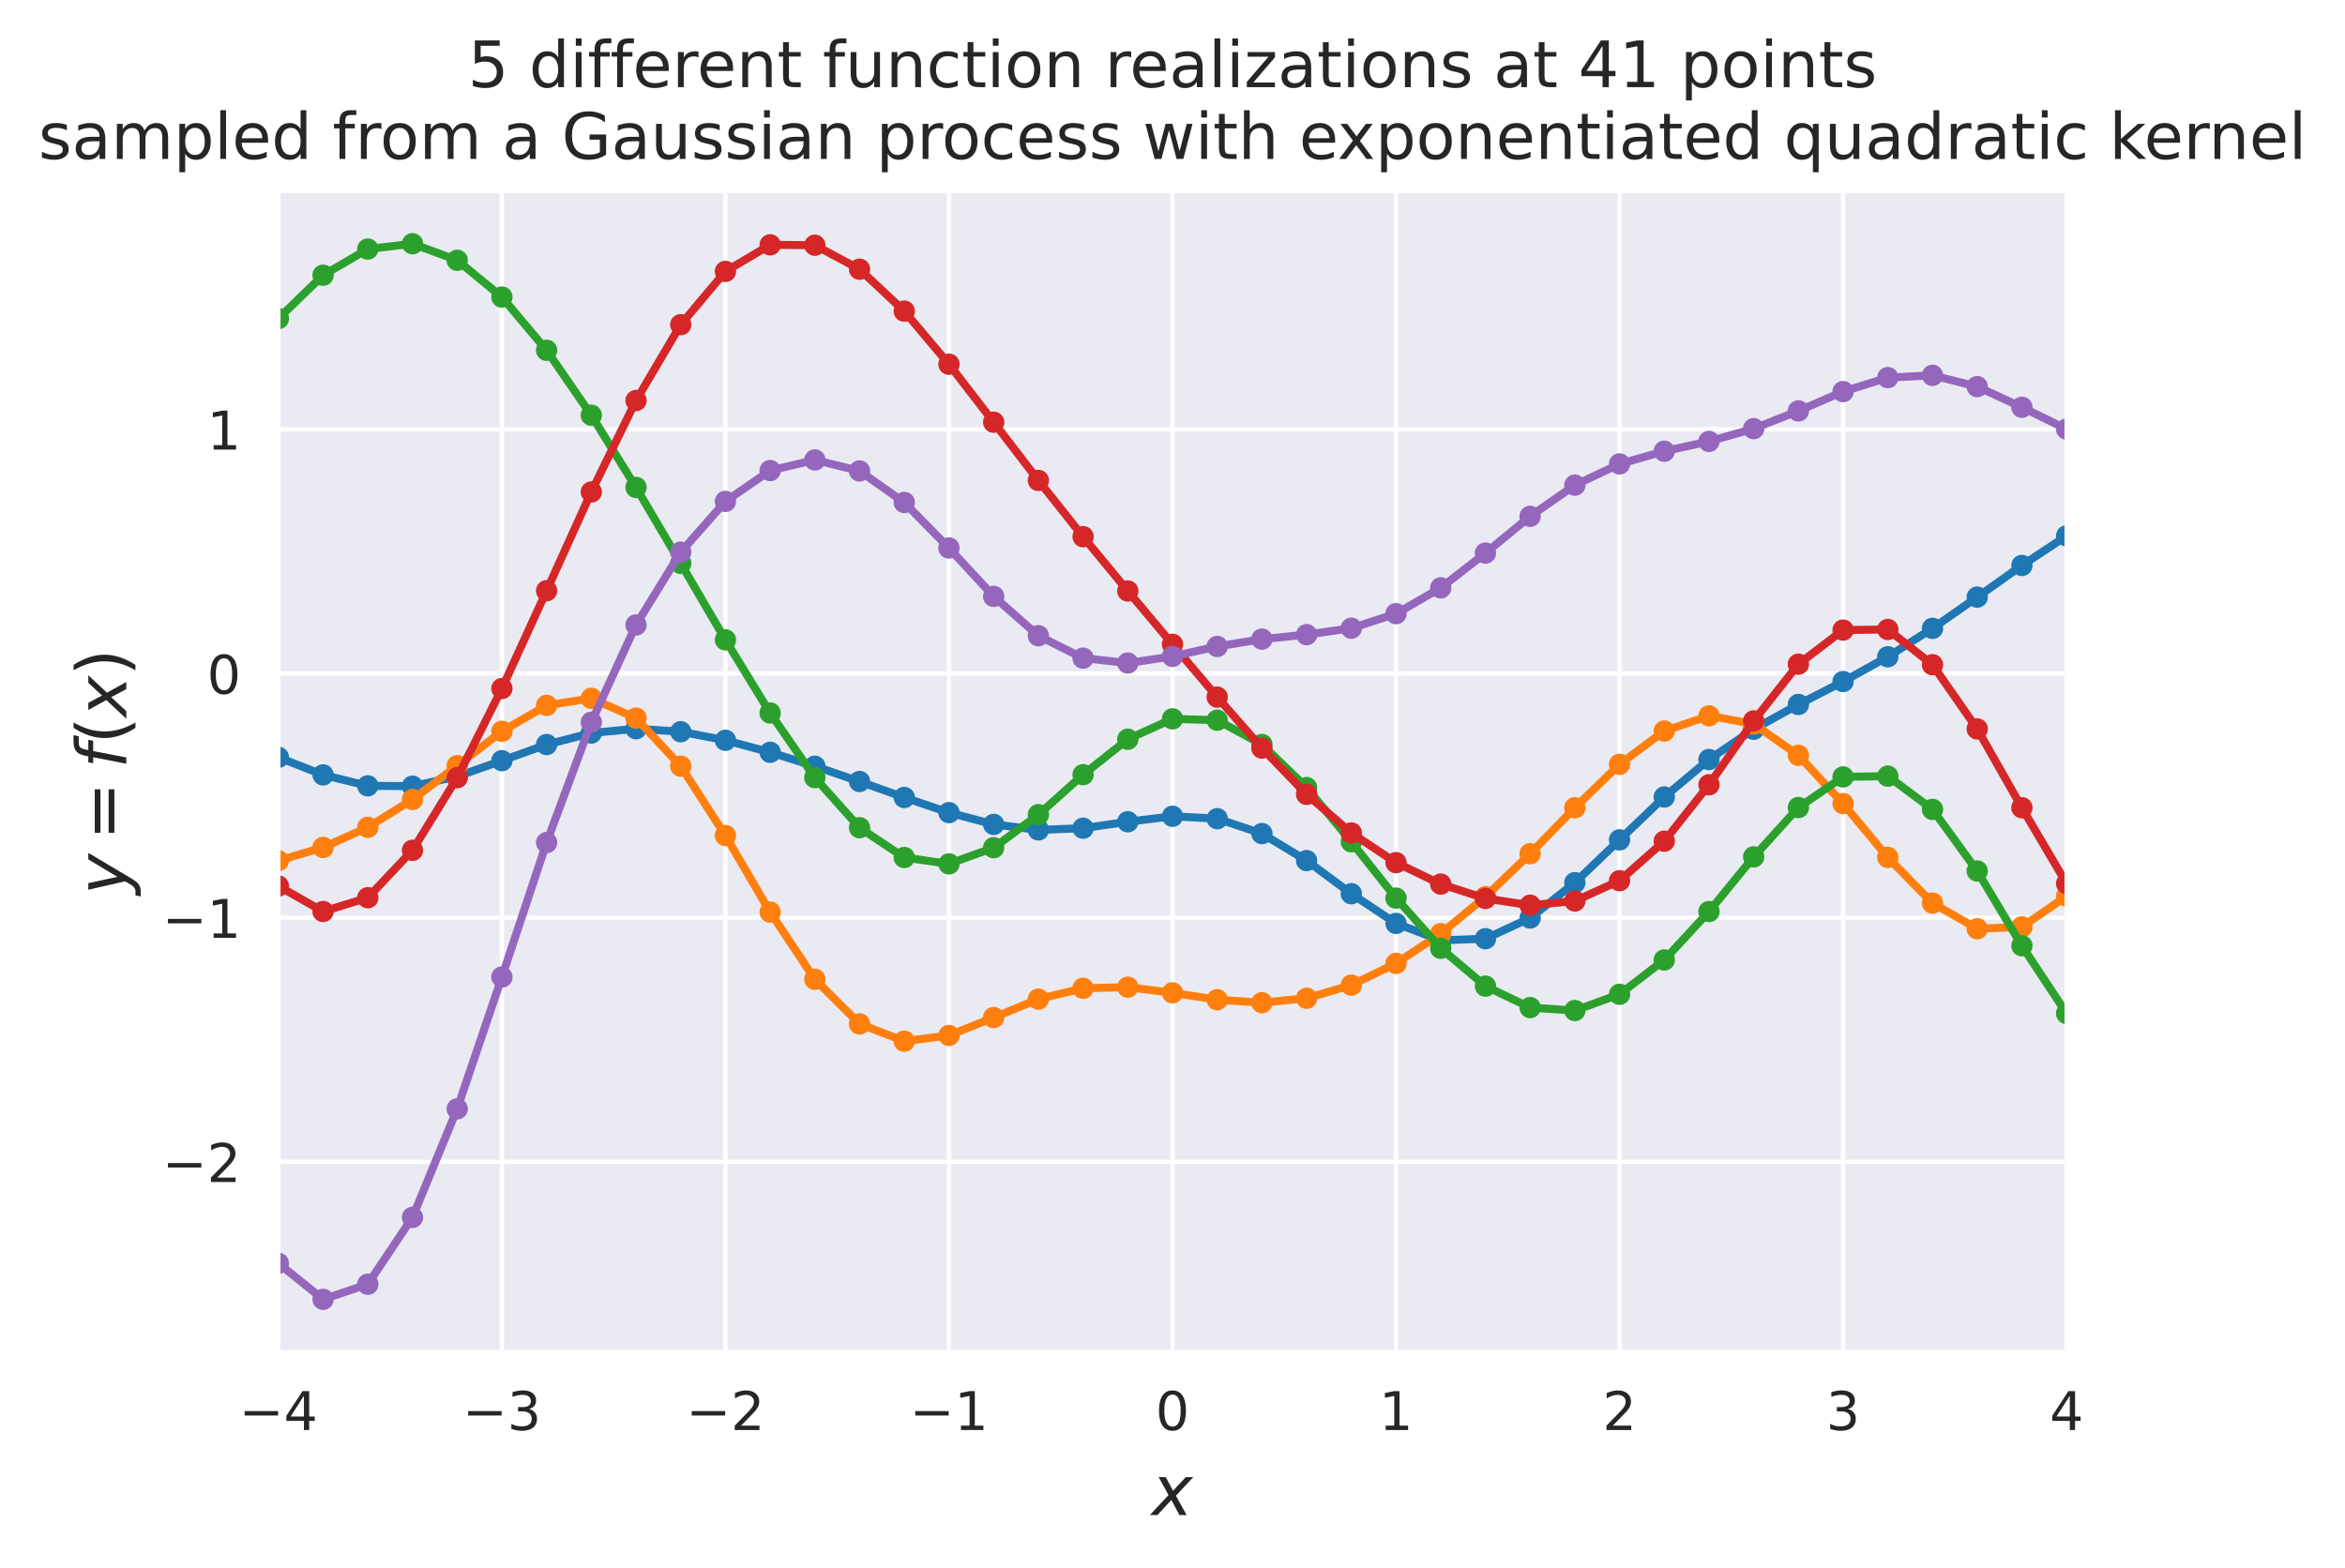 <?xml version="1.0" encoding="utf-8" standalone="no"?>
<!DOCTYPE svg PUBLIC "-//W3C//DTD SVG 1.1//EN"
  "http://www.w3.org/Graphics/SVG/1.1/DTD/svg11.dtd">
<!-- Created with matplotlib (https://matplotlib.org/) -->
<svg height="293.655pt" version="1.1" viewBox="0 0 439.037 293.655" width="439.037pt" xmlns="http://www.w3.org/2000/svg" xmlns:xlink="http://www.w3.org/1999/xlink">
 <defs>
  <style type="text/css">*{stroke-linecap:butt;stroke-linejoin:round;}</style>
 </defs>
 <g id="figure_1">
  <g id="patch_1">
   <path d="M -0 293.655 
L 439.037 293.655 
L 439.037 0 
L -0 0 
z
" style="fill:#ffffff;"/>
  </g>
  <g id="axes_1">
   <g id="patch_2">
    <path d="M 52.118 253.196 
L 386.918 253.196 
L 386.918 35.755 
L 52.118 35.755 
z
" style="fill:#eaeaf2;"/>
   </g>
   <g id="matplotlib.axis_1">
    <g id="xtick_1">
     <g id="line2d_1">
      <path clip-path="url(#p7628df1c45)" d="M 52.118 253.196 
L 52.118 35.755 
" style="fill:none;stroke:#ffffff;stroke-linecap:round;stroke-width:0.8;"/>
     </g>
     <g id="text_1">
      <!-- −4 -->
      <g style="fill:#262626;" transform="translate(44.747 267.794)scale(0.1 -0.1)">
       <defs>
        <path d="M 10.594 35.5 
L 73.188 35.5 
L 73.188 27.203 
L 10.594 27.203 
z
" id="DejaVuSans-8722"/>
        <path d="M 37.797 64.312 
L 12.891 25.391 
L 37.797 25.391 
z
M 35.203 72.906 
L 47.609 72.906 
L 47.609 25.391 
L 58.016 25.391 
L 58.016 17.188 
L 47.609 17.188 
L 47.609 0 
L 37.797 0 
L 37.797 17.188 
L 4.891 17.188 
L 4.891 26.703 
z
" id="DejaVuSans-52"/>
       </defs>
       <use xlink:href="#DejaVuSans-8722"/>
       <use x="83.789" xlink:href="#DejaVuSans-52"/>
      </g>
     </g>
    </g>
    <g id="xtick_2">
     <g id="line2d_2">
      <path clip-path="url(#p7628df1c45)" d="M 93.968 253.196 
L 93.968 35.755 
" style="fill:none;stroke:#ffffff;stroke-linecap:round;stroke-width:0.8;"/>
     </g>
     <g id="text_2">
      <!-- −3 -->
      <g style="fill:#262626;" transform="translate(86.597 267.794)scale(0.1 -0.1)">
       <defs>
        <path d="M 40.578 39.312 
Q 47.656 37.797 51.625 33 
Q 55.609 28.219 55.609 21.188 
Q 55.609 10.406 48.188 4.484 
Q 40.766 -1.422 27.094 -1.422 
Q 22.516 -1.422 17.656 -0.516 
Q 12.797 0.391 7.625 2.203 
L 7.625 11.719 
Q 11.719 9.328 16.594 8.109 
Q 21.484 6.891 26.812 6.891 
Q 36.078 6.891 40.938 10.547 
Q 45.797 14.203 45.797 21.188 
Q 45.797 27.641 41.281 31.266 
Q 36.766 34.906 28.719 34.906 
L 20.219 34.906 
L 20.219 43.016 
L 29.109 43.016 
Q 36.375 43.016 40.234 45.922 
Q 44.094 48.828 44.094 54.297 
Q 44.094 59.906 40.109 62.906 
Q 36.141 65.922 28.719 65.922 
Q 24.656 65.922 20.016 65.031 
Q 15.375 64.156 9.812 62.312 
L 9.812 71.094 
Q 15.438 72.656 20.344 73.438 
Q 25.25 74.219 29.594 74.219 
Q 40.828 74.219 47.359 69.109 
Q 53.906 64.016 53.906 55.328 
Q 53.906 49.266 50.438 45.094 
Q 46.969 40.922 40.578 39.312 
z
" id="DejaVuSans-51"/>
       </defs>
       <use xlink:href="#DejaVuSans-8722"/>
       <use x="83.789" xlink:href="#DejaVuSans-51"/>
      </g>
     </g>
    </g>
    <g id="xtick_3">
     <g id="line2d_3">
      <path clip-path="url(#p7628df1c45)" d="M 135.818 253.196 
L 135.818 35.755 
" style="fill:none;stroke:#ffffff;stroke-linecap:round;stroke-width:0.8;"/>
     </g>
     <g id="text_3">
      <!-- −2 -->
      <g style="fill:#262626;" transform="translate(128.447 267.794)scale(0.1 -0.1)">
       <defs>
        <path d="M 19.188 8.297 
L 53.609 8.297 
L 53.609 0 
L 7.328 0 
L 7.328 8.297 
Q 12.938 14.109 22.625 23.891 
Q 32.328 33.688 34.812 36.531 
Q 39.547 41.844 41.422 45.531 
Q 43.312 49.219 43.312 52.781 
Q 43.312 58.594 39.234 62.25 
Q 35.156 65.922 28.609 65.922 
Q 23.969 65.922 18.812 64.312 
Q 13.672 62.703 7.812 59.422 
L 7.812 69.391 
Q 13.766 71.781 18.938 73 
Q 24.125 74.219 28.422 74.219 
Q 39.75 74.219 46.484 68.547 
Q 53.219 62.891 53.219 53.422 
Q 53.219 48.922 51.531 44.891 
Q 49.859 40.875 45.406 35.406 
Q 44.188 33.984 37.641 27.219 
Q 31.109 20.453 19.188 8.297 
z
" id="DejaVuSans-50"/>
       </defs>
       <use xlink:href="#DejaVuSans-8722"/>
       <use x="83.789" xlink:href="#DejaVuSans-50"/>
      </g>
     </g>
    </g>
    <g id="xtick_4">
     <g id="line2d_4">
      <path clip-path="url(#p7628df1c45)" d="M 177.668 253.196 
L 177.668 35.755 
" style="fill:none;stroke:#ffffff;stroke-linecap:round;stroke-width:0.8;"/>
     </g>
     <g id="text_4">
      <!-- −1 -->
      <g style="fill:#262626;" transform="translate(170.297 267.794)scale(0.1 -0.1)">
       <defs>
        <path d="M 12.406 8.297 
L 28.516 8.297 
L 28.516 63.922 
L 10.984 60.406 
L 10.984 69.391 
L 28.422 72.906 
L 38.281 72.906 
L 38.281 8.297 
L 54.391 8.297 
L 54.391 0 
L 12.406 0 
z
" id="DejaVuSans-49"/>
       </defs>
       <use xlink:href="#DejaVuSans-8722"/>
       <use x="83.789" xlink:href="#DejaVuSans-49"/>
      </g>
     </g>
    </g>
    <g id="xtick_5">
     <g id="line2d_5">
      <path clip-path="url(#p7628df1c45)" d="M 219.518 253.196 
L 219.518 35.755 
" style="fill:none;stroke:#ffffff;stroke-linecap:round;stroke-width:0.8;"/>
     </g>
     <g id="text_5">
      <!-- 0 -->
      <g style="fill:#262626;" transform="translate(216.337 267.794)scale(0.1 -0.1)">
       <defs>
        <path d="M 31.781 66.406 
Q 24.172 66.406 20.328 58.906 
Q 16.5 51.422 16.5 36.375 
Q 16.5 21.391 20.328 13.891 
Q 24.172 6.391 31.781 6.391 
Q 39.453 6.391 43.281 13.891 
Q 47.125 21.391 47.125 36.375 
Q 47.125 51.422 43.281 58.906 
Q 39.453 66.406 31.781 66.406 
z
M 31.781 74.219 
Q 44.047 74.219 50.516 64.516 
Q 56.984 54.828 56.984 36.375 
Q 56.984 17.969 50.516 8.266 
Q 44.047 -1.422 31.781 -1.422 
Q 19.531 -1.422 13.062 8.266 
Q 6.594 17.969 6.594 36.375 
Q 6.594 54.828 13.062 64.516 
Q 19.531 74.219 31.781 74.219 
z
" id="DejaVuSans-48"/>
       </defs>
       <use xlink:href="#DejaVuSans-48"/>
      </g>
     </g>
    </g>
    <g id="xtick_6">
     <g id="line2d_6">
      <path clip-path="url(#p7628df1c45)" d="M 261.368 253.196 
L 261.368 35.755 
" style="fill:none;stroke:#ffffff;stroke-linecap:round;stroke-width:0.8;"/>
     </g>
     <g id="text_6">
      <!-- 1 -->
      <g style="fill:#262626;" transform="translate(258.187 267.794)scale(0.1 -0.1)">
       <use xlink:href="#DejaVuSans-49"/>
      </g>
     </g>
    </g>
    <g id="xtick_7">
     <g id="line2d_7">
      <path clip-path="url(#p7628df1c45)" d="M 303.218 253.196 
L 303.218 35.755 
" style="fill:none;stroke:#ffffff;stroke-linecap:round;stroke-width:0.8;"/>
     </g>
     <g id="text_7">
      <!-- 2 -->
      <g style="fill:#262626;" transform="translate(300.037 267.794)scale(0.1 -0.1)">
       <use xlink:href="#DejaVuSans-50"/>
      </g>
     </g>
    </g>
    <g id="xtick_8">
     <g id="line2d_8">
      <path clip-path="url(#p7628df1c45)" d="M 345.068 253.196 
L 345.068 35.755 
" style="fill:none;stroke:#ffffff;stroke-linecap:round;stroke-width:0.8;"/>
     </g>
     <g id="text_8">
      <!-- 3 -->
      <g style="fill:#262626;" transform="translate(341.887 267.794)scale(0.1 -0.1)">
       <use xlink:href="#DejaVuSans-51"/>
      </g>
     </g>
    </g>
    <g id="xtick_9">
     <g id="line2d_9">
      <path clip-path="url(#p7628df1c45)" d="M 386.918 253.196 
L 386.918 35.755 
" style="fill:none;stroke:#ffffff;stroke-linecap:round;stroke-width:0.8;"/>
     </g>
     <g id="text_9">
      <!-- 4 -->
      <g style="fill:#262626;" transform="translate(383.737 267.794)scale(0.1 -0.1)">
       <use xlink:href="#DejaVuSans-52"/>
      </g>
     </g>
    </g>
    <g id="text_10">
     <!-- $x$ -->
     <g style="fill:#262626;" transform="translate(215.618 283.752)scale(0.13 -0.13)">
      <defs>
       <path d="M 60.016 54.688 
L 34.906 27.875 
L 50.297 0 
L 39.984 0 
L 28.422 21.688 
L 8.297 0 
L -2.594 0 
L 24.312 28.812 
L 10.016 54.688 
L 20.312 54.688 
L 30.812 34.906 
L 49.125 54.688 
z
" id="DejaVuSans-Oblique-120"/>
      </defs>
      <use transform="translate(0 0.312)" xlink:href="#DejaVuSans-Oblique-120"/>
     </g>
    </g>
   </g>
   <g id="matplotlib.axis_2">
    <g id="ytick_1">
     <g id="line2d_10">
      <path clip-path="url(#p7628df1c45)" d="M 52.118 217.548 
L 386.918 217.548 
" style="fill:none;stroke:#ffffff;stroke-linecap:round;stroke-width:0.8;"/>
     </g>
     <g id="text_11">
      <!-- −2 -->
      <g style="fill:#262626;" transform="translate(30.376 221.347)scale(0.1 -0.1)">
       <use xlink:href="#DejaVuSans-8722"/>
       <use x="83.789" xlink:href="#DejaVuSans-50"/>
      </g>
     </g>
    </g>
    <g id="ytick_2">
     <g id="line2d_11">
      <path clip-path="url(#p7628df1c45)" d="M 52.118 171.829 
L 386.918 171.829 
" style="fill:none;stroke:#ffffff;stroke-linecap:round;stroke-width:0.8;"/>
     </g>
     <g id="text_12">
      <!-- −1 -->
      <g style="fill:#262626;" transform="translate(30.376 175.628)scale(0.1 -0.1)">
       <use xlink:href="#DejaVuSans-8722"/>
       <use x="83.789" xlink:href="#DejaVuSans-49"/>
      </g>
     </g>
    </g>
    <g id="ytick_3">
     <g id="line2d_12">
      <path clip-path="url(#p7628df1c45)" d="M 52.118 126.11 
L 386.918 126.11 
" style="fill:none;stroke:#ffffff;stroke-linecap:round;stroke-width:0.8;"/>
     </g>
     <g id="text_13">
      <!-- 0 -->
      <g style="fill:#262626;" transform="translate(38.756 129.909)scale(0.1 -0.1)">
       <use xlink:href="#DejaVuSans-48"/>
      </g>
     </g>
    </g>
    <g id="ytick_4">
     <g id="line2d_13">
      <path clip-path="url(#p7628df1c45)" d="M 52.118 80.391 
L 386.918 80.391 
" style="fill:none;stroke:#ffffff;stroke-linecap:round;stroke-width:0.8;"/>
     </g>
     <g id="text_14">
      <!-- 1 -->
      <g style="fill:#262626;" transform="translate(38.756 84.191)scale(0.1 -0.1)">
       <use xlink:href="#DejaVuSans-49"/>
      </g>
     </g>
    </g>
    <g id="text_15">
     <!-- $y = f(x)$ -->
     <g style="fill:#262626;" transform="translate(23.646 167.55)rotate(-90)scale(0.13 -0.13)">
      <defs>
       <path d="M 24.812 -5.078 
Q 18.562 -15.578 14.625 -18.188 
Q 10.688 -20.797 4.594 -20.797 
L -2.484 -20.797 
L -0.984 -13.281 
L 4.203 -13.281 
Q 7.953 -13.281 10.594 -11.234 
Q 13.234 -9.188 16.5 -3.219 
L 19.281 2 
L 7.172 54.688 
L 16.703 54.688 
L 25.781 12.797 
L 50.875 54.688 
L 60.297 54.688 
z
" id="DejaVuSans-Oblique-121"/>
       <path d="M 10.594 45.406 
L 73.188 45.406 
L 73.188 37.203 
L 10.594 37.203 
z
M 10.594 25.484 
L 73.188 25.484 
L 73.188 17.188 
L 10.594 17.188 
z
" id="DejaVuSans-61"/>
       <path d="M 47.797 75.984 
L 46.391 68.5 
L 37.797 68.5 
Q 32.906 68.5 30.688 66.578 
Q 28.469 64.656 27.391 59.516 
L 26.422 54.688 
L 41.219 54.688 
L 39.891 47.703 
L 25.094 47.703 
L 15.828 0 
L 6.781 0 
L 16.109 47.703 
L 7.516 47.703 
L 8.797 54.688 
L 17.391 54.688 
L 18.109 58.5 
Q 19.969 68.172 24.625 72.078 
Q 29.297 75.984 39.312 75.984 
z
" id="DejaVuSans-Oblique-102"/>
       <path d="M 31 75.875 
Q 24.469 64.656 21.281 53.656 
Q 18.109 42.672 18.109 31.391 
Q 18.109 20.125 21.312 9.062 
Q 24.516 -2 31 -13.188 
L 23.188 -13.188 
Q 15.875 -1.703 12.234 9.375 
Q 8.594 20.453 8.594 31.391 
Q 8.594 42.281 12.203 53.312 
Q 15.828 64.359 23.188 75.875 
z
" id="DejaVuSans-40"/>
       <path d="M 8.016 75.875 
L 15.828 75.875 
Q 23.141 64.359 26.781 53.312 
Q 30.422 42.281 30.422 31.391 
Q 30.422 20.453 26.781 9.375 
Q 23.141 -1.703 15.828 -13.188 
L 8.016 -13.188 
Q 14.5 -2 17.703 9.062 
Q 20.906 20.125 20.906 31.391 
Q 20.906 42.672 17.703 53.656 
Q 14.5 64.656 8.016 75.875 
z
" id="DejaVuSans-41"/>
      </defs>
      <use transform="translate(0 0.016)" xlink:href="#DejaVuSans-Oblique-121"/>
      <use transform="translate(78.662 0.016)" xlink:href="#DejaVuSans-61"/>
      <use transform="translate(181.934 0.016)" xlink:href="#DejaVuSans-Oblique-102"/>
      <use transform="translate(217.139 0.016)" xlink:href="#DejaVuSans-40"/>
      <use transform="translate(256.152 0.016)" xlink:href="#DejaVuSans-Oblique-120"/>
      <use transform="translate(315.332 0.016)" xlink:href="#DejaVuSans-41"/>
     </g>
    </g>
   </g>
   <g id="line2d_14">
    <path clip-path="url(#p7628df1c45)" d="M 52.118 141.817 
L 60.488 145.107 
L 68.858 147.157 
L 77.228 147.221 
L 85.598 145.395 
L 93.968 142.445 
L 102.338 139.428 
L 110.708 137.268 
L 119.078 136.462 
L 127.448 137.023 
L 135.818 138.628 
L 144.188 140.875 
L 152.558 143.488 
L 160.928 146.344 
L 169.298 149.334 
L 177.668 152.178 
L 186.038 154.376 
L 194.408 155.408 
L 202.778 155.093 
L 211.148 153.885 
L 219.518 152.86 
L 227.888 153.308 
L 236.258 156.099 
L 244.628 161.156 
L 252.998 167.357 
L 261.368 172.92 
L 269.738 176.091 
L 278.108 175.786 
L 286.478 171.913 
L 294.848 165.289 
L 303.218 157.269 
L 311.588 149.25 
L 319.958 142.23 
L 328.328 136.557 
L 336.698 131.923 
L 345.068 127.629 
L 353.438 122.987 
L 361.808 117.667 
L 370.178 111.815 
L 378.548 105.887 
L 386.918 100.35 
" style="fill:none;stroke:#1f77b4;stroke-linecap:round;stroke-width:1.5;"/>
    <defs>
     <path d="M 0 1.5 
C 0.398 1.5 0.779 1.342 1.061 1.061 
C 1.342 0.779 1.5 0.398 1.5 0 
C 1.5 -0.398 1.342 -0.779 1.061 -1.061 
C 0.779 -1.342 0.398 -1.5 0 -1.5 
C -0.398 -1.5 -0.779 -1.342 -1.061 -1.061 
C -1.342 -0.779 -1.5 -0.398 -1.5 0 
C -1.5 0.398 -1.342 0.779 -1.061 1.061 
C -0.779 1.342 -0.398 1.5 0 1.5 
z
" id="m8430cde9fe" style="stroke:#1f77b4;"/>
    </defs>
    <g clip-path="url(#p7628df1c45)">
     <use style="fill:#1f77b4;stroke:#1f77b4;" x="52.118" xlink:href="#m8430cde9fe" y="141.817"/>
     <use style="fill:#1f77b4;stroke:#1f77b4;" x="60.488" xlink:href="#m8430cde9fe" y="145.107"/>
     <use style="fill:#1f77b4;stroke:#1f77b4;" x="68.858" xlink:href="#m8430cde9fe" y="147.157"/>
     <use style="fill:#1f77b4;stroke:#1f77b4;" x="77.228" xlink:href="#m8430cde9fe" y="147.221"/>
     <use style="fill:#1f77b4;stroke:#1f77b4;" x="85.598" xlink:href="#m8430cde9fe" y="145.395"/>
     <use style="fill:#1f77b4;stroke:#1f77b4;" x="93.968" xlink:href="#m8430cde9fe" y="142.445"/>
     <use style="fill:#1f77b4;stroke:#1f77b4;" x="102.338" xlink:href="#m8430cde9fe" y="139.428"/>
     <use style="fill:#1f77b4;stroke:#1f77b4;" x="110.708" xlink:href="#m8430cde9fe" y="137.268"/>
     <use style="fill:#1f77b4;stroke:#1f77b4;" x="119.078" xlink:href="#m8430cde9fe" y="136.462"/>
     <use style="fill:#1f77b4;stroke:#1f77b4;" x="127.448" xlink:href="#m8430cde9fe" y="137.023"/>
     <use style="fill:#1f77b4;stroke:#1f77b4;" x="135.818" xlink:href="#m8430cde9fe" y="138.628"/>
     <use style="fill:#1f77b4;stroke:#1f77b4;" x="144.188" xlink:href="#m8430cde9fe" y="140.875"/>
     <use style="fill:#1f77b4;stroke:#1f77b4;" x="152.558" xlink:href="#m8430cde9fe" y="143.488"/>
     <use style="fill:#1f77b4;stroke:#1f77b4;" x="160.928" xlink:href="#m8430cde9fe" y="146.344"/>
     <use style="fill:#1f77b4;stroke:#1f77b4;" x="169.298" xlink:href="#m8430cde9fe" y="149.334"/>
     <use style="fill:#1f77b4;stroke:#1f77b4;" x="177.668" xlink:href="#m8430cde9fe" y="152.178"/>
     <use style="fill:#1f77b4;stroke:#1f77b4;" x="186.038" xlink:href="#m8430cde9fe" y="154.376"/>
     <use style="fill:#1f77b4;stroke:#1f77b4;" x="194.408" xlink:href="#m8430cde9fe" y="155.408"/>
     <use style="fill:#1f77b4;stroke:#1f77b4;" x="202.778" xlink:href="#m8430cde9fe" y="155.093"/>
     <use style="fill:#1f77b4;stroke:#1f77b4;" x="211.148" xlink:href="#m8430cde9fe" y="153.885"/>
     <use style="fill:#1f77b4;stroke:#1f77b4;" x="219.518" xlink:href="#m8430cde9fe" y="152.86"/>
     <use style="fill:#1f77b4;stroke:#1f77b4;" x="227.888" xlink:href="#m8430cde9fe" y="153.308"/>
     <use style="fill:#1f77b4;stroke:#1f77b4;" x="236.258" xlink:href="#m8430cde9fe" y="156.099"/>
     <use style="fill:#1f77b4;stroke:#1f77b4;" x="244.628" xlink:href="#m8430cde9fe" y="161.156"/>
     <use style="fill:#1f77b4;stroke:#1f77b4;" x="252.998" xlink:href="#m8430cde9fe" y="167.357"/>
     <use style="fill:#1f77b4;stroke:#1f77b4;" x="261.368" xlink:href="#m8430cde9fe" y="172.92"/>
     <use style="fill:#1f77b4;stroke:#1f77b4;" x="269.738" xlink:href="#m8430cde9fe" y="176.091"/>
     <use style="fill:#1f77b4;stroke:#1f77b4;" x="278.108" xlink:href="#m8430cde9fe" y="175.786"/>
     <use style="fill:#1f77b4;stroke:#1f77b4;" x="286.478" xlink:href="#m8430cde9fe" y="171.913"/>
     <use style="fill:#1f77b4;stroke:#1f77b4;" x="294.848" xlink:href="#m8430cde9fe" y="165.289"/>
     <use style="fill:#1f77b4;stroke:#1f77b4;" x="303.218" xlink:href="#m8430cde9fe" y="157.269"/>
     <use style="fill:#1f77b4;stroke:#1f77b4;" x="311.588" xlink:href="#m8430cde9fe" y="149.25"/>
     <use style="fill:#1f77b4;stroke:#1f77b4;" x="319.958" xlink:href="#m8430cde9fe" y="142.23"/>
     <use style="fill:#1f77b4;stroke:#1f77b4;" x="328.328" xlink:href="#m8430cde9fe" y="136.557"/>
     <use style="fill:#1f77b4;stroke:#1f77b4;" x="336.698" xlink:href="#m8430cde9fe" y="131.923"/>
     <use style="fill:#1f77b4;stroke:#1f77b4;" x="345.068" xlink:href="#m8430cde9fe" y="127.629"/>
     <use style="fill:#1f77b4;stroke:#1f77b4;" x="353.438" xlink:href="#m8430cde9fe" y="122.987"/>
     <use style="fill:#1f77b4;stroke:#1f77b4;" x="361.808" xlink:href="#m8430cde9fe" y="117.667"/>
     <use style="fill:#1f77b4;stroke:#1f77b4;" x="370.178" xlink:href="#m8430cde9fe" y="111.815"/>
     <use style="fill:#1f77b4;stroke:#1f77b4;" x="378.548" xlink:href="#m8430cde9fe" y="105.887"/>
     <use style="fill:#1f77b4;stroke:#1f77b4;" x="386.918" xlink:href="#m8430cde9fe" y="100.35"/>
    </g>
   </g>
   <g id="line2d_15">
    <path clip-path="url(#p7628df1c45)" d="M 52.118 161.165 
L 60.488 158.694 
L 68.858 154.926 
L 77.228 149.715 
L 85.598 143.382 
L 93.968 136.946 
L 102.338 132.093 
L 110.708 130.772 
L 119.078 134.47 
L 127.448 143.47 
L 135.818 156.464 
L 144.188 170.807 
L 152.558 183.382 
L 160.928 191.739 
L 169.298 194.97 
L 177.668 193.903 
L 186.038 190.544 
L 194.408 187.095 
L 202.778 185.065 
L 211.148 184.857 
L 219.518 185.916 
L 227.888 187.214 
L 236.258 187.765 
L 244.628 186.931 
L 252.998 184.471 
L 261.368 180.404 
L 269.738 174.841 
L 278.108 167.913 
L 286.478 159.865 
L 294.848 151.258 
L 303.218 143.124 
L 311.588 136.896 
L 319.958 134.052 
L 328.328 135.57 
L 336.698 141.443 
L 345.068 150.484 
L 353.438 160.556 
L 361.808 169.121 
L 370.178 173.921 
L 378.548 173.56 
L 386.918 167.811 
" style="fill:none;stroke:#ff7f0e;stroke-linecap:round;stroke-width:1.5;"/>
    <defs>
     <path d="M 0 1.5 
C 0.398 1.5 0.779 1.342 1.061 1.061 
C 1.342 0.779 1.5 0.398 1.5 0 
C 1.5 -0.398 1.342 -0.779 1.061 -1.061 
C 0.779 -1.342 0.398 -1.5 0 -1.5 
C -0.398 -1.5 -0.779 -1.342 -1.061 -1.061 
C -1.342 -0.779 -1.5 -0.398 -1.5 0 
C -1.5 0.398 -1.342 0.779 -1.061 1.061 
C -0.779 1.342 -0.398 1.5 0 1.5 
z
" id="m861bd22ba7" style="stroke:#ff7f0e;"/>
    </defs>
    <g clip-path="url(#p7628df1c45)">
     <use style="fill:#ff7f0e;stroke:#ff7f0e;" x="52.118" xlink:href="#m861bd22ba7" y="161.165"/>
     <use style="fill:#ff7f0e;stroke:#ff7f0e;" x="60.488" xlink:href="#m861bd22ba7" y="158.694"/>
     <use style="fill:#ff7f0e;stroke:#ff7f0e;" x="68.858" xlink:href="#m861bd22ba7" y="154.926"/>
     <use style="fill:#ff7f0e;stroke:#ff7f0e;" x="77.228" xlink:href="#m861bd22ba7" y="149.715"/>
     <use style="fill:#ff7f0e;stroke:#ff7f0e;" x="85.598" xlink:href="#m861bd22ba7" y="143.382"/>
     <use style="fill:#ff7f0e;stroke:#ff7f0e;" x="93.968" xlink:href="#m861bd22ba7" y="136.946"/>
     <use style="fill:#ff7f0e;stroke:#ff7f0e;" x="102.338" xlink:href="#m861bd22ba7" y="132.093"/>
     <use style="fill:#ff7f0e;stroke:#ff7f0e;" x="110.708" xlink:href="#m861bd22ba7" y="130.772"/>
     <use style="fill:#ff7f0e;stroke:#ff7f0e;" x="119.078" xlink:href="#m861bd22ba7" y="134.47"/>
     <use style="fill:#ff7f0e;stroke:#ff7f0e;" x="127.448" xlink:href="#m861bd22ba7" y="143.47"/>
     <use style="fill:#ff7f0e;stroke:#ff7f0e;" x="135.818" xlink:href="#m861bd22ba7" y="156.464"/>
     <use style="fill:#ff7f0e;stroke:#ff7f0e;" x="144.188" xlink:href="#m861bd22ba7" y="170.807"/>
     <use style="fill:#ff7f0e;stroke:#ff7f0e;" x="152.558" xlink:href="#m861bd22ba7" y="183.382"/>
     <use style="fill:#ff7f0e;stroke:#ff7f0e;" x="160.928" xlink:href="#m861bd22ba7" y="191.739"/>
     <use style="fill:#ff7f0e;stroke:#ff7f0e;" x="169.298" xlink:href="#m861bd22ba7" y="194.97"/>
     <use style="fill:#ff7f0e;stroke:#ff7f0e;" x="177.668" xlink:href="#m861bd22ba7" y="193.903"/>
     <use style="fill:#ff7f0e;stroke:#ff7f0e;" x="186.038" xlink:href="#m861bd22ba7" y="190.544"/>
     <use style="fill:#ff7f0e;stroke:#ff7f0e;" x="194.408" xlink:href="#m861bd22ba7" y="187.095"/>
     <use style="fill:#ff7f0e;stroke:#ff7f0e;" x="202.778" xlink:href="#m861bd22ba7" y="185.065"/>
     <use style="fill:#ff7f0e;stroke:#ff7f0e;" x="211.148" xlink:href="#m861bd22ba7" y="184.857"/>
     <use style="fill:#ff7f0e;stroke:#ff7f0e;" x="219.518" xlink:href="#m861bd22ba7" y="185.916"/>
     <use style="fill:#ff7f0e;stroke:#ff7f0e;" x="227.888" xlink:href="#m861bd22ba7" y="187.214"/>
     <use style="fill:#ff7f0e;stroke:#ff7f0e;" x="236.258" xlink:href="#m861bd22ba7" y="187.765"/>
     <use style="fill:#ff7f0e;stroke:#ff7f0e;" x="244.628" xlink:href="#m861bd22ba7" y="186.931"/>
     <use style="fill:#ff7f0e;stroke:#ff7f0e;" x="252.998" xlink:href="#m861bd22ba7" y="184.471"/>
     <use style="fill:#ff7f0e;stroke:#ff7f0e;" x="261.368" xlink:href="#m861bd22ba7" y="180.404"/>
     <use style="fill:#ff7f0e;stroke:#ff7f0e;" x="269.738" xlink:href="#m861bd22ba7" y="174.841"/>
     <use style="fill:#ff7f0e;stroke:#ff7f0e;" x="278.108" xlink:href="#m861bd22ba7" y="167.913"/>
     <use style="fill:#ff7f0e;stroke:#ff7f0e;" x="286.478" xlink:href="#m861bd22ba7" y="159.865"/>
     <use style="fill:#ff7f0e;stroke:#ff7f0e;" x="294.848" xlink:href="#m861bd22ba7" y="151.258"/>
     <use style="fill:#ff7f0e;stroke:#ff7f0e;" x="303.218" xlink:href="#m861bd22ba7" y="143.124"/>
     <use style="fill:#ff7f0e;stroke:#ff7f0e;" x="311.588" xlink:href="#m861bd22ba7" y="136.896"/>
     <use style="fill:#ff7f0e;stroke:#ff7f0e;" x="319.958" xlink:href="#m861bd22ba7" y="134.052"/>
     <use style="fill:#ff7f0e;stroke:#ff7f0e;" x="328.328" xlink:href="#m861bd22ba7" y="135.57"/>
     <use style="fill:#ff7f0e;stroke:#ff7f0e;" x="336.698" xlink:href="#m861bd22ba7" y="141.443"/>
     <use style="fill:#ff7f0e;stroke:#ff7f0e;" x="345.068" xlink:href="#m861bd22ba7" y="150.484"/>
     <use style="fill:#ff7f0e;stroke:#ff7f0e;" x="353.438" xlink:href="#m861bd22ba7" y="160.556"/>
     <use style="fill:#ff7f0e;stroke:#ff7f0e;" x="361.808" xlink:href="#m861bd22ba7" y="169.121"/>
     <use style="fill:#ff7f0e;stroke:#ff7f0e;" x="370.178" xlink:href="#m861bd22ba7" y="173.921"/>
     <use style="fill:#ff7f0e;stroke:#ff7f0e;" x="378.548" xlink:href="#m861bd22ba7" y="173.56"/>
     <use style="fill:#ff7f0e;stroke:#ff7f0e;" x="386.918" xlink:href="#m861bd22ba7" y="167.811"/>
    </g>
   </g>
   <g id="line2d_16">
    <path clip-path="url(#p7628df1c45)" d="M 52.118 59.654 
L 60.488 51.538 
L 68.858 46.637 
L 77.228 45.639 
L 85.598 48.74 
L 93.968 55.628 
L 102.338 65.593 
L 110.708 77.751 
L 119.078 91.277 
L 127.448 105.501 
L 135.818 119.82 
L 144.188 133.514 
L 152.558 145.621 
L 160.928 154.997 
L 169.298 160.582 
L 177.668 161.773 
L 186.038 158.742 
L 194.408 152.565 
L 202.778 145.07 
L 211.148 138.431 
L 219.518 134.615 
L 227.888 134.866 
L 236.258 139.41 
L 244.628 147.483 
L 252.998 157.637 
L 261.368 168.181 
L 269.738 177.577 
L 278.108 184.661 
L 286.478 188.683 
L 294.848 189.234 
L 303.218 186.189 
L 311.588 179.764 
L 319.958 170.701 
L 328.328 160.46 
L 336.698 151.218 
L 345.068 145.483 
L 353.438 145.339 
L 361.808 151.57 
L 370.178 163.103 
L 378.548 177.107 
L 386.918 189.785 
" style="fill:none;stroke:#2ca02c;stroke-linecap:round;stroke-width:1.5;"/>
    <defs>
     <path d="M 0 1.5 
C 0.398 1.5 0.779 1.342 1.061 1.061 
C 1.342 0.779 1.5 0.398 1.5 0 
C 1.5 -0.398 1.342 -0.779 1.061 -1.061 
C 0.779 -1.342 0.398 -1.5 0 -1.5 
C -0.398 -1.5 -0.779 -1.342 -1.061 -1.061 
C -1.342 -0.779 -1.5 -0.398 -1.5 0 
C -1.5 0.398 -1.342 0.779 -1.061 1.061 
C -0.779 1.342 -0.398 1.5 0 1.5 
z
" id="m549ea00126" style="stroke:#2ca02c;"/>
    </defs>
    <g clip-path="url(#p7628df1c45)">
     <use style="fill:#2ca02c;stroke:#2ca02c;" x="52.118" xlink:href="#m549ea00126" y="59.654"/>
     <use style="fill:#2ca02c;stroke:#2ca02c;" x="60.488" xlink:href="#m549ea00126" y="51.538"/>
     <use style="fill:#2ca02c;stroke:#2ca02c;" x="68.858" xlink:href="#m549ea00126" y="46.637"/>
     <use style="fill:#2ca02c;stroke:#2ca02c;" x="77.228" xlink:href="#m549ea00126" y="45.639"/>
     <use style="fill:#2ca02c;stroke:#2ca02c;" x="85.598" xlink:href="#m549ea00126" y="48.74"/>
     <use style="fill:#2ca02c;stroke:#2ca02c;" x="93.968" xlink:href="#m549ea00126" y="55.628"/>
     <use style="fill:#2ca02c;stroke:#2ca02c;" x="102.338" xlink:href="#m549ea00126" y="65.593"/>
     <use style="fill:#2ca02c;stroke:#2ca02c;" x="110.708" xlink:href="#m549ea00126" y="77.751"/>
     <use style="fill:#2ca02c;stroke:#2ca02c;" x="119.078" xlink:href="#m549ea00126" y="91.277"/>
     <use style="fill:#2ca02c;stroke:#2ca02c;" x="127.448" xlink:href="#m549ea00126" y="105.501"/>
     <use style="fill:#2ca02c;stroke:#2ca02c;" x="135.818" xlink:href="#m549ea00126" y="119.82"/>
     <use style="fill:#2ca02c;stroke:#2ca02c;" x="144.188" xlink:href="#m549ea00126" y="133.514"/>
     <use style="fill:#2ca02c;stroke:#2ca02c;" x="152.558" xlink:href="#m549ea00126" y="145.621"/>
     <use style="fill:#2ca02c;stroke:#2ca02c;" x="160.928" xlink:href="#m549ea00126" y="154.997"/>
     <use style="fill:#2ca02c;stroke:#2ca02c;" x="169.298" xlink:href="#m549ea00126" y="160.582"/>
     <use style="fill:#2ca02c;stroke:#2ca02c;" x="177.668" xlink:href="#m549ea00126" y="161.773"/>
     <use style="fill:#2ca02c;stroke:#2ca02c;" x="186.038" xlink:href="#m549ea00126" y="158.742"/>
     <use style="fill:#2ca02c;stroke:#2ca02c;" x="194.408" xlink:href="#m549ea00126" y="152.565"/>
     <use style="fill:#2ca02c;stroke:#2ca02c;" x="202.778" xlink:href="#m549ea00126" y="145.07"/>
     <use style="fill:#2ca02c;stroke:#2ca02c;" x="211.148" xlink:href="#m549ea00126" y="138.431"/>
     <use style="fill:#2ca02c;stroke:#2ca02c;" x="219.518" xlink:href="#m549ea00126" y="134.615"/>
     <use style="fill:#2ca02c;stroke:#2ca02c;" x="227.888" xlink:href="#m549ea00126" y="134.866"/>
     <use style="fill:#2ca02c;stroke:#2ca02c;" x="236.258" xlink:href="#m549ea00126" y="139.41"/>
     <use style="fill:#2ca02c;stroke:#2ca02c;" x="244.628" xlink:href="#m549ea00126" y="147.483"/>
     <use style="fill:#2ca02c;stroke:#2ca02c;" x="252.998" xlink:href="#m549ea00126" y="157.637"/>
     <use style="fill:#2ca02c;stroke:#2ca02c;" x="261.368" xlink:href="#m549ea00126" y="168.181"/>
     <use style="fill:#2ca02c;stroke:#2ca02c;" x="269.738" xlink:href="#m549ea00126" y="177.577"/>
     <use style="fill:#2ca02c;stroke:#2ca02c;" x="278.108" xlink:href="#m549ea00126" y="184.661"/>
     <use style="fill:#2ca02c;stroke:#2ca02c;" x="286.478" xlink:href="#m549ea00126" y="188.683"/>
     <use style="fill:#2ca02c;stroke:#2ca02c;" x="294.848" xlink:href="#m549ea00126" y="189.234"/>
     <use style="fill:#2ca02c;stroke:#2ca02c;" x="303.218" xlink:href="#m549ea00126" y="186.189"/>
     <use style="fill:#2ca02c;stroke:#2ca02c;" x="311.588" xlink:href="#m549ea00126" y="179.764"/>
     <use style="fill:#2ca02c;stroke:#2ca02c;" x="319.958" xlink:href="#m549ea00126" y="170.701"/>
     <use style="fill:#2ca02c;stroke:#2ca02c;" x="328.328" xlink:href="#m549ea00126" y="160.46"/>
     <use style="fill:#2ca02c;stroke:#2ca02c;" x="336.698" xlink:href="#m549ea00126" y="151.218"/>
     <use style="fill:#2ca02c;stroke:#2ca02c;" x="345.068" xlink:href="#m549ea00126" y="145.483"/>
     <use style="fill:#2ca02c;stroke:#2ca02c;" x="353.438" xlink:href="#m549ea00126" y="145.339"/>
     <use style="fill:#2ca02c;stroke:#2ca02c;" x="361.808" xlink:href="#m549ea00126" y="151.57"/>
     <use style="fill:#2ca02c;stroke:#2ca02c;" x="370.178" xlink:href="#m549ea00126" y="163.103"/>
     <use style="fill:#2ca02c;stroke:#2ca02c;" x="378.548" xlink:href="#m549ea00126" y="177.107"/>
     <use style="fill:#2ca02c;stroke:#2ca02c;" x="386.918" xlink:href="#m549ea00126" y="189.785"/>
    </g>
   </g>
   <g id="line2d_17">
    <path clip-path="url(#p7628df1c45)" d="M 52.118 165.913 
L 60.488 170.688 
L 68.858 168.109 
L 77.228 159.229 
L 85.598 145.634 
L 93.968 128.938 
L 102.338 110.622 
L 110.708 92.132 
L 119.078 75.005 
L 127.448 60.798 
L 135.818 50.825 
L 144.188 45.85 
L 152.558 45.92 
L 160.928 50.415 
L 169.298 58.263 
L 177.668 68.204 
L 186.038 79.061 
L 194.408 89.967 
L 202.778 100.501 
L 211.148 110.663 
L 219.518 120.65 
L 227.888 130.542 
L 236.258 140.088 
L 244.628 148.75 
L 252.998 155.982 
L 261.368 161.543 
L 269.738 165.558 
L 278.108 168.249 
L 286.478 169.516 
L 294.848 168.719 
L 303.218 164.92 
L 311.588 157.522 
L 319.958 146.959 
L 328.328 134.993 
L 336.698 124.375 
L 345.068 117.991 
L 353.438 117.874 
L 361.808 124.477 
L 370.178 136.498 
L 378.548 151.257 
L 386.918 165.472 
" style="fill:none;stroke:#d62728;stroke-linecap:round;stroke-width:1.5;"/>
    <defs>
     <path d="M 0 1.5 
C 0.398 1.5 0.779 1.342 1.061 1.061 
C 1.342 0.779 1.5 0.398 1.5 0 
C 1.5 -0.398 1.342 -0.779 1.061 -1.061 
C 0.779 -1.342 0.398 -1.5 0 -1.5 
C -0.398 -1.5 -0.779 -1.342 -1.061 -1.061 
C -1.342 -0.779 -1.5 -0.398 -1.5 0 
C -1.5 0.398 -1.342 0.779 -1.061 1.061 
C -0.779 1.342 -0.398 1.5 0 1.5 
z
" id="me4433cefb8" style="stroke:#d62728;"/>
    </defs>
    <g clip-path="url(#p7628df1c45)">
     <use style="fill:#d62728;stroke:#d62728;" x="52.118" xlink:href="#me4433cefb8" y="165.913"/>
     <use style="fill:#d62728;stroke:#d62728;" x="60.488" xlink:href="#me4433cefb8" y="170.688"/>
     <use style="fill:#d62728;stroke:#d62728;" x="68.858" xlink:href="#me4433cefb8" y="168.109"/>
     <use style="fill:#d62728;stroke:#d62728;" x="77.228" xlink:href="#me4433cefb8" y="159.229"/>
     <use style="fill:#d62728;stroke:#d62728;" x="85.598" xlink:href="#me4433cefb8" y="145.634"/>
     <use style="fill:#d62728;stroke:#d62728;" x="93.968" xlink:href="#me4433cefb8" y="128.938"/>
     <use style="fill:#d62728;stroke:#d62728;" x="102.338" xlink:href="#me4433cefb8" y="110.622"/>
     <use style="fill:#d62728;stroke:#d62728;" x="110.708" xlink:href="#me4433cefb8" y="92.132"/>
     <use style="fill:#d62728;stroke:#d62728;" x="119.078" xlink:href="#me4433cefb8" y="75.005"/>
     <use style="fill:#d62728;stroke:#d62728;" x="127.448" xlink:href="#me4433cefb8" y="60.798"/>
     <use style="fill:#d62728;stroke:#d62728;" x="135.818" xlink:href="#me4433cefb8" y="50.825"/>
     <use style="fill:#d62728;stroke:#d62728;" x="144.188" xlink:href="#me4433cefb8" y="45.85"/>
     <use style="fill:#d62728;stroke:#d62728;" x="152.558" xlink:href="#me4433cefb8" y="45.92"/>
     <use style="fill:#d62728;stroke:#d62728;" x="160.928" xlink:href="#me4433cefb8" y="50.415"/>
     <use style="fill:#d62728;stroke:#d62728;" x="169.298" xlink:href="#me4433cefb8" y="58.263"/>
     <use style="fill:#d62728;stroke:#d62728;" x="177.668" xlink:href="#me4433cefb8" y="68.204"/>
     <use style="fill:#d62728;stroke:#d62728;" x="186.038" xlink:href="#me4433cefb8" y="79.061"/>
     <use style="fill:#d62728;stroke:#d62728;" x="194.408" xlink:href="#me4433cefb8" y="89.967"/>
     <use style="fill:#d62728;stroke:#d62728;" x="202.778" xlink:href="#me4433cefb8" y="100.501"/>
     <use style="fill:#d62728;stroke:#d62728;" x="211.148" xlink:href="#me4433cefb8" y="110.663"/>
     <use style="fill:#d62728;stroke:#d62728;" x="219.518" xlink:href="#me4433cefb8" y="120.65"/>
     <use style="fill:#d62728;stroke:#d62728;" x="227.888" xlink:href="#me4433cefb8" y="130.542"/>
     <use style="fill:#d62728;stroke:#d62728;" x="236.258" xlink:href="#me4433cefb8" y="140.088"/>
     <use style="fill:#d62728;stroke:#d62728;" x="244.628" xlink:href="#me4433cefb8" y="148.75"/>
     <use style="fill:#d62728;stroke:#d62728;" x="252.998" xlink:href="#me4433cefb8" y="155.982"/>
     <use style="fill:#d62728;stroke:#d62728;" x="261.368" xlink:href="#me4433cefb8" y="161.543"/>
     <use style="fill:#d62728;stroke:#d62728;" x="269.738" xlink:href="#me4433cefb8" y="165.558"/>
     <use style="fill:#d62728;stroke:#d62728;" x="278.108" xlink:href="#me4433cefb8" y="168.249"/>
     <use style="fill:#d62728;stroke:#d62728;" x="286.478" xlink:href="#me4433cefb8" y="169.516"/>
     <use style="fill:#d62728;stroke:#d62728;" x="294.848" xlink:href="#me4433cefb8" y="168.719"/>
     <use style="fill:#d62728;stroke:#d62728;" x="303.218" xlink:href="#me4433cefb8" y="164.92"/>
     <use style="fill:#d62728;stroke:#d62728;" x="311.588" xlink:href="#me4433cefb8" y="157.522"/>
     <use style="fill:#d62728;stroke:#d62728;" x="319.958" xlink:href="#me4433cefb8" y="146.959"/>
     <use style="fill:#d62728;stroke:#d62728;" x="328.328" xlink:href="#me4433cefb8" y="134.993"/>
     <use style="fill:#d62728;stroke:#d62728;" x="336.698" xlink:href="#me4433cefb8" y="124.375"/>
     <use style="fill:#d62728;stroke:#d62728;" x="345.068" xlink:href="#me4433cefb8" y="117.991"/>
     <use style="fill:#d62728;stroke:#d62728;" x="353.438" xlink:href="#me4433cefb8" y="117.874"/>
     <use style="fill:#d62728;stroke:#d62728;" x="361.808" xlink:href="#me4433cefb8" y="124.477"/>
     <use style="fill:#d62728;stroke:#d62728;" x="370.178" xlink:href="#me4433cefb8" y="136.498"/>
     <use style="fill:#d62728;stroke:#d62728;" x="378.548" xlink:href="#me4433cefb8" y="151.257"/>
     <use style="fill:#d62728;stroke:#d62728;" x="386.918" xlink:href="#me4433cefb8" y="165.472"/>
    </g>
   </g>
   <g id="line2d_18">
    <path clip-path="url(#p7628df1c45)" d="M 52.118 236.564 
L 60.488 243.312 
L 68.858 240.49 
L 77.228 227.969 
L 85.598 207.649 
L 93.968 182.962 
L 102.338 157.784 
L 110.708 135.248 
L 119.078 117.031 
L 127.448 103.401 
L 135.818 93.893 
L 144.188 88.115 
L 152.558 86.13 
L 160.928 88.194 
L 169.298 94.09 
L 177.668 102.616 
L 186.038 111.684 
L 194.408 119.049 
L 202.778 123.245 
L 211.148 124.164 
L 219.518 122.914 
L 227.888 121.058 
L 236.258 119.684 
L 244.628 118.842 
L 252.998 117.639 
L 261.368 114.919 
L 269.738 110.086 
L 278.108 103.576 
L 286.478 96.682 
L 294.848 90.852 
L 303.218 86.877 
L 311.588 84.497 
L 319.958 82.66 
L 328.328 80.27 
L 336.698 76.949 
L 345.068 73.33 
L 353.438 70.713 
L 361.808 70.289 
L 370.178 72.399 
L 378.548 76.269 
L 386.918 80.356 
" style="fill:none;stroke:#9467bd;stroke-linecap:round;stroke-width:1.5;"/>
    <defs>
     <path d="M 0 1.5 
C 0.398 1.5 0.779 1.342 1.061 1.061 
C 1.342 0.779 1.5 0.398 1.5 0 
C 1.5 -0.398 1.342 -0.779 1.061 -1.061 
C 0.779 -1.342 0.398 -1.5 0 -1.5 
C -0.398 -1.5 -0.779 -1.342 -1.061 -1.061 
C -1.342 -0.779 -1.5 -0.398 -1.5 0 
C -1.5 0.398 -1.342 0.779 -1.061 1.061 
C -0.779 1.342 -0.398 1.5 0 1.5 
z
" id="m3774f1bf2b" style="stroke:#9467bd;"/>
    </defs>
    <g clip-path="url(#p7628df1c45)">
     <use style="fill:#9467bd;stroke:#9467bd;" x="52.118" xlink:href="#m3774f1bf2b" y="236.564"/>
     <use style="fill:#9467bd;stroke:#9467bd;" x="60.488" xlink:href="#m3774f1bf2b" y="243.312"/>
     <use style="fill:#9467bd;stroke:#9467bd;" x="68.858" xlink:href="#m3774f1bf2b" y="240.49"/>
     <use style="fill:#9467bd;stroke:#9467bd;" x="77.228" xlink:href="#m3774f1bf2b" y="227.969"/>
     <use style="fill:#9467bd;stroke:#9467bd;" x="85.598" xlink:href="#m3774f1bf2b" y="207.649"/>
     <use style="fill:#9467bd;stroke:#9467bd;" x="93.968" xlink:href="#m3774f1bf2b" y="182.962"/>
     <use style="fill:#9467bd;stroke:#9467bd;" x="102.338" xlink:href="#m3774f1bf2b" y="157.784"/>
     <use style="fill:#9467bd;stroke:#9467bd;" x="110.708" xlink:href="#m3774f1bf2b" y="135.248"/>
     <use style="fill:#9467bd;stroke:#9467bd;" x="119.078" xlink:href="#m3774f1bf2b" y="117.031"/>
     <use style="fill:#9467bd;stroke:#9467bd;" x="127.448" xlink:href="#m3774f1bf2b" y="103.401"/>
     <use style="fill:#9467bd;stroke:#9467bd;" x="135.818" xlink:href="#m3774f1bf2b" y="93.893"/>
     <use style="fill:#9467bd;stroke:#9467bd;" x="144.188" xlink:href="#m3774f1bf2b" y="88.115"/>
     <use style="fill:#9467bd;stroke:#9467bd;" x="152.558" xlink:href="#m3774f1bf2b" y="86.13"/>
     <use style="fill:#9467bd;stroke:#9467bd;" x="160.928" xlink:href="#m3774f1bf2b" y="88.194"/>
     <use style="fill:#9467bd;stroke:#9467bd;" x="169.298" xlink:href="#m3774f1bf2b" y="94.09"/>
     <use style="fill:#9467bd;stroke:#9467bd;" x="177.668" xlink:href="#m3774f1bf2b" y="102.616"/>
     <use style="fill:#9467bd;stroke:#9467bd;" x="186.038" xlink:href="#m3774f1bf2b" y="111.684"/>
     <use style="fill:#9467bd;stroke:#9467bd;" x="194.408" xlink:href="#m3774f1bf2b" y="119.049"/>
     <use style="fill:#9467bd;stroke:#9467bd;" x="202.778" xlink:href="#m3774f1bf2b" y="123.245"/>
     <use style="fill:#9467bd;stroke:#9467bd;" x="211.148" xlink:href="#m3774f1bf2b" y="124.164"/>
     <use style="fill:#9467bd;stroke:#9467bd;" x="219.518" xlink:href="#m3774f1bf2b" y="122.914"/>
     <use style="fill:#9467bd;stroke:#9467bd;" x="227.888" xlink:href="#m3774f1bf2b" y="121.058"/>
     <use style="fill:#9467bd;stroke:#9467bd;" x="236.258" xlink:href="#m3774f1bf2b" y="119.684"/>
     <use style="fill:#9467bd;stroke:#9467bd;" x="244.628" xlink:href="#m3774f1bf2b" y="118.842"/>
     <use style="fill:#9467bd;stroke:#9467bd;" x="252.998" xlink:href="#m3774f1bf2b" y="117.639"/>
     <use style="fill:#9467bd;stroke:#9467bd;" x="261.368" xlink:href="#m3774f1bf2b" y="114.919"/>
     <use style="fill:#9467bd;stroke:#9467bd;" x="269.738" xlink:href="#m3774f1bf2b" y="110.086"/>
     <use style="fill:#9467bd;stroke:#9467bd;" x="278.108" xlink:href="#m3774f1bf2b" y="103.576"/>
     <use style="fill:#9467bd;stroke:#9467bd;" x="286.478" xlink:href="#m3774f1bf2b" y="96.682"/>
     <use style="fill:#9467bd;stroke:#9467bd;" x="294.848" xlink:href="#m3774f1bf2b" y="90.852"/>
     <use style="fill:#9467bd;stroke:#9467bd;" x="303.218" xlink:href="#m3774f1bf2b" y="86.877"/>
     <use style="fill:#9467bd;stroke:#9467bd;" x="311.588" xlink:href="#m3774f1bf2b" y="84.497"/>
     <use style="fill:#9467bd;stroke:#9467bd;" x="319.958" xlink:href="#m3774f1bf2b" y="82.66"/>
     <use style="fill:#9467bd;stroke:#9467bd;" x="328.328" xlink:href="#m3774f1bf2b" y="80.27"/>
     <use style="fill:#9467bd;stroke:#9467bd;" x="336.698" xlink:href="#m3774f1bf2b" y="76.949"/>
     <use style="fill:#9467bd;stroke:#9467bd;" x="345.068" xlink:href="#m3774f1bf2b" y="73.33"/>
     <use style="fill:#9467bd;stroke:#9467bd;" x="353.438" xlink:href="#m3774f1bf2b" y="70.713"/>
     <use style="fill:#9467bd;stroke:#9467bd;" x="361.808" xlink:href="#m3774f1bf2b" y="70.289"/>
     <use style="fill:#9467bd;stroke:#9467bd;" x="370.178" xlink:href="#m3774f1bf2b" y="72.399"/>
     <use style="fill:#9467bd;stroke:#9467bd;" x="378.548" xlink:href="#m3774f1bf2b" y="76.269"/>
     <use style="fill:#9467bd;stroke:#9467bd;" x="386.918" xlink:href="#m3774f1bf2b" y="80.356"/>
    </g>
   </g>
   <g id="patch_3">
    <path d="M 52.118 253.196 
L 52.118 35.755 
" style="fill:none;stroke:#ffffff;stroke-linecap:square;stroke-linejoin:miter;stroke-width:0.8;"/>
   </g>
   <g id="patch_4">
    <path d="M 386.918 253.196 
L 386.918 35.755 
" style="fill:none;stroke:#ffffff;stroke-linecap:square;stroke-linejoin:miter;stroke-width:0.8;"/>
   </g>
   <g id="patch_5">
    <path d="M 52.118 253.196 
L 386.918 253.196 
" style="fill:none;stroke:#ffffff;stroke-linecap:square;stroke-linejoin:miter;stroke-width:0.8;"/>
   </g>
   <g id="patch_6">
    <path d="M 52.118 35.755 
L 386.918 35.755 
" style="fill:none;stroke:#ffffff;stroke-linecap:square;stroke-linejoin:miter;stroke-width:0.8;"/>
   </g>
   <g id="text_16">
    <!-- 5 different function realizations at 41 points -->
    <g style="fill:#262626;" transform="translate(87.61 16.318)scale(0.12 -0.12)">
     <defs>
      <path d="M 10.797 72.906 
L 49.516 72.906 
L 49.516 64.594 
L 19.828 64.594 
L 19.828 46.734 
Q 21.969 47.469 24.109 47.828 
Q 26.266 48.188 28.422 48.188 
Q 40.625 48.188 47.75 41.5 
Q 54.891 34.812 54.891 23.391 
Q 54.891 11.625 47.562 5.094 
Q 40.234 -1.422 26.906 -1.422 
Q 22.312 -1.422 17.547 -0.641 
Q 12.797 0.141 7.719 1.703 
L 7.719 11.625 
Q 12.109 9.234 16.797 8.062 
Q 21.484 6.891 26.703 6.891 
Q 35.156 6.891 40.078 11.328 
Q 45.016 15.766 45.016 23.391 
Q 45.016 31 40.078 35.438 
Q 35.156 39.891 26.703 39.891 
Q 22.75 39.891 18.812 39.016 
Q 14.891 38.141 10.797 36.281 
z
" id="DejaVuSans-53"/>
      <path id="DejaVuSans-32"/>
      <path d="M 45.406 46.391 
L 45.406 75.984 
L 54.391 75.984 
L 54.391 0 
L 45.406 0 
L 45.406 8.203 
Q 42.578 3.328 38.25 0.953 
Q 33.938 -1.422 27.875 -1.422 
Q 17.969 -1.422 11.734 6.484 
Q 5.516 14.406 5.516 27.297 
Q 5.516 40.188 11.734 48.094 
Q 17.969 56 27.875 56 
Q 33.938 56 38.25 53.625 
Q 42.578 51.266 45.406 46.391 
z
M 14.797 27.297 
Q 14.797 17.391 18.875 11.75 
Q 22.953 6.109 30.078 6.109 
Q 37.203 6.109 41.297 11.75 
Q 45.406 17.391 45.406 27.297 
Q 45.406 37.203 41.297 42.844 
Q 37.203 48.484 30.078 48.484 
Q 22.953 48.484 18.875 42.844 
Q 14.797 37.203 14.797 27.297 
z
" id="DejaVuSans-100"/>
      <path d="M 9.422 54.688 
L 18.406 54.688 
L 18.406 0 
L 9.422 0 
z
M 9.422 75.984 
L 18.406 75.984 
L 18.406 64.594 
L 9.422 64.594 
z
" id="DejaVuSans-105"/>
      <path d="M 37.109 75.984 
L 37.109 68.5 
L 28.516 68.5 
Q 23.688 68.5 21.797 66.547 
Q 19.922 64.594 19.922 59.516 
L 19.922 54.688 
L 34.719 54.688 
L 34.719 47.703 
L 19.922 47.703 
L 19.922 0 
L 10.891 0 
L 10.891 47.703 
L 2.297 47.703 
L 2.297 54.688 
L 10.891 54.688 
L 10.891 58.5 
Q 10.891 67.625 15.141 71.797 
Q 19.391 75.984 28.609 75.984 
z
" id="DejaVuSans-102"/>
      <path d="M 56.203 29.594 
L 56.203 25.203 
L 14.891 25.203 
Q 15.484 15.922 20.484 11.062 
Q 25.484 6.203 34.422 6.203 
Q 39.594 6.203 44.453 7.469 
Q 49.312 8.734 54.109 11.281 
L 54.109 2.781 
Q 49.266 0.734 44.188 -0.344 
Q 39.109 -1.422 33.891 -1.422 
Q 20.797 -1.422 13.156 6.188 
Q 5.516 13.812 5.516 26.812 
Q 5.516 40.234 12.766 48.109 
Q 20.016 56 32.328 56 
Q 43.359 56 49.781 48.891 
Q 56.203 41.797 56.203 29.594 
z
M 47.219 32.234 
Q 47.125 39.594 43.094 43.984 
Q 39.062 48.391 32.422 48.391 
Q 24.906 48.391 20.391 44.141 
Q 15.875 39.891 15.188 32.172 
z
" id="DejaVuSans-101"/>
      <path d="M 41.109 46.297 
Q 39.594 47.172 37.812 47.578 
Q 36.031 48 33.891 48 
Q 26.266 48 22.188 43.047 
Q 18.109 38.094 18.109 28.812 
L 18.109 0 
L 9.078 0 
L 9.078 54.688 
L 18.109 54.688 
L 18.109 46.188 
Q 20.953 51.172 25.484 53.578 
Q 30.031 56 36.531 56 
Q 37.453 56 38.578 55.875 
Q 39.703 55.766 41.062 55.516 
z
" id="DejaVuSans-114"/>
      <path d="M 54.891 33.016 
L 54.891 0 
L 45.906 0 
L 45.906 32.719 
Q 45.906 40.484 42.875 44.328 
Q 39.844 48.188 33.797 48.188 
Q 26.516 48.188 22.312 43.547 
Q 18.109 38.922 18.109 30.906 
L 18.109 0 
L 9.078 0 
L 9.078 54.688 
L 18.109 54.688 
L 18.109 46.188 
Q 21.344 51.125 25.703 53.562 
Q 30.078 56 35.797 56 
Q 45.219 56 50.047 50.172 
Q 54.891 44.344 54.891 33.016 
z
" id="DejaVuSans-110"/>
      <path d="M 18.312 70.219 
L 18.312 54.688 
L 36.812 54.688 
L 36.812 47.703 
L 18.312 47.703 
L 18.312 18.016 
Q 18.312 11.328 20.141 9.422 
Q 21.969 7.516 27.594 7.516 
L 36.812 7.516 
L 36.812 0 
L 27.594 0 
Q 17.188 0 13.234 3.875 
Q 9.281 7.766 9.281 18.016 
L 9.281 47.703 
L 2.688 47.703 
L 2.688 54.688 
L 9.281 54.688 
L 9.281 70.219 
z
" id="DejaVuSans-116"/>
      <path d="M 8.5 21.578 
L 8.5 54.688 
L 17.484 54.688 
L 17.484 21.922 
Q 17.484 14.156 20.5 10.266 
Q 23.531 6.391 29.594 6.391 
Q 36.859 6.391 41.078 11.031 
Q 45.312 15.672 45.312 23.688 
L 45.312 54.688 
L 54.297 54.688 
L 54.297 0 
L 45.312 0 
L 45.312 8.406 
Q 42.047 3.422 37.719 1 
Q 33.406 -1.422 27.688 -1.422 
Q 18.266 -1.422 13.375 4.438 
Q 8.5 10.297 8.5 21.578 
z
M 31.109 56 
z
" id="DejaVuSans-117"/>
      <path d="M 48.781 52.594 
L 48.781 44.188 
Q 44.969 46.297 41.141 47.344 
Q 37.312 48.391 33.406 48.391 
Q 24.656 48.391 19.812 42.844 
Q 14.984 37.312 14.984 27.297 
Q 14.984 17.281 19.812 11.734 
Q 24.656 6.203 33.406 6.203 
Q 37.312 6.203 41.141 7.25 
Q 44.969 8.297 48.781 10.406 
L 48.781 2.094 
Q 45.016 0.344 40.984 -0.531 
Q 36.969 -1.422 32.422 -1.422 
Q 20.062 -1.422 12.781 6.344 
Q 5.516 14.109 5.516 27.297 
Q 5.516 40.672 12.859 48.328 
Q 20.219 56 33.016 56 
Q 37.156 56 41.109 55.141 
Q 45.062 54.297 48.781 52.594 
z
" id="DejaVuSans-99"/>
      <path d="M 30.609 48.391 
Q 23.391 48.391 19.188 42.75 
Q 14.984 37.109 14.984 27.297 
Q 14.984 17.484 19.156 11.844 
Q 23.344 6.203 30.609 6.203 
Q 37.797 6.203 41.984 11.859 
Q 46.188 17.531 46.188 27.297 
Q 46.188 37.016 41.984 42.703 
Q 37.797 48.391 30.609 48.391 
z
M 30.609 56 
Q 42.328 56 49.016 48.375 
Q 55.719 40.766 55.719 27.297 
Q 55.719 13.875 49.016 6.219 
Q 42.328 -1.422 30.609 -1.422 
Q 18.844 -1.422 12.172 6.219 
Q 5.516 13.875 5.516 27.297 
Q 5.516 40.766 12.172 48.375 
Q 18.844 56 30.609 56 
z
" id="DejaVuSans-111"/>
      <path d="M 34.281 27.484 
Q 23.391 27.484 19.188 25 
Q 14.984 22.516 14.984 16.5 
Q 14.984 11.719 18.141 8.906 
Q 21.297 6.109 26.703 6.109 
Q 34.188 6.109 38.703 11.406 
Q 43.219 16.703 43.219 25.484 
L 43.219 27.484 
z
M 52.203 31.203 
L 52.203 0 
L 43.219 0 
L 43.219 8.297 
Q 40.141 3.328 35.547 0.953 
Q 30.953 -1.422 24.312 -1.422 
Q 15.922 -1.422 10.953 3.297 
Q 6 8.016 6 15.922 
Q 6 25.141 12.172 29.828 
Q 18.359 34.516 30.609 34.516 
L 43.219 34.516 
L 43.219 35.406 
Q 43.219 41.609 39.141 45 
Q 35.062 48.391 27.688 48.391 
Q 23 48.391 18.547 47.266 
Q 14.109 46.141 10.016 43.891 
L 10.016 52.203 
Q 14.938 54.109 19.578 55.047 
Q 24.219 56 28.609 56 
Q 40.484 56 46.344 49.844 
Q 52.203 43.703 52.203 31.203 
z
" id="DejaVuSans-97"/>
      <path d="M 9.422 75.984 
L 18.406 75.984 
L 18.406 0 
L 9.422 0 
z
" id="DejaVuSans-108"/>
      <path d="M 5.516 54.688 
L 48.188 54.688 
L 48.188 46.484 
L 14.406 7.172 
L 48.188 7.172 
L 48.188 0 
L 4.297 0 
L 4.297 8.203 
L 38.094 47.516 
L 5.516 47.516 
z
" id="DejaVuSans-122"/>
      <path d="M 44.281 53.078 
L 44.281 44.578 
Q 40.484 46.531 36.375 47.5 
Q 32.281 48.484 27.875 48.484 
Q 21.188 48.484 17.844 46.438 
Q 14.5 44.391 14.5 40.281 
Q 14.5 37.156 16.891 35.375 
Q 19.281 33.594 26.516 31.984 
L 29.594 31.297 
Q 39.156 29.25 43.188 25.516 
Q 47.219 21.781 47.219 15.094 
Q 47.219 7.469 41.188 3.016 
Q 35.156 -1.422 24.609 -1.422 
Q 20.219 -1.422 15.453 -0.562 
Q 10.688 0.297 5.422 2 
L 5.422 11.281 
Q 10.406 8.688 15.234 7.391 
Q 20.062 6.109 24.812 6.109 
Q 31.156 6.109 34.562 8.281 
Q 37.984 10.453 37.984 14.406 
Q 37.984 18.062 35.516 20.016 
Q 33.062 21.969 24.703 23.781 
L 21.578 24.516 
Q 13.234 26.266 9.516 29.906 
Q 5.812 33.547 5.812 39.891 
Q 5.812 47.609 11.281 51.797 
Q 16.75 56 26.812 56 
Q 31.781 56 36.172 55.266 
Q 40.578 54.547 44.281 53.078 
z
" id="DejaVuSans-115"/>
      <path d="M 18.109 8.203 
L 18.109 -20.797 
L 9.078 -20.797 
L 9.078 54.688 
L 18.109 54.688 
L 18.109 46.391 
Q 20.953 51.266 25.266 53.625 
Q 29.594 56 35.594 56 
Q 45.562 56 51.781 48.094 
Q 58.016 40.188 58.016 27.297 
Q 58.016 14.406 51.781 6.484 
Q 45.562 -1.422 35.594 -1.422 
Q 29.594 -1.422 25.266 0.953 
Q 20.953 3.328 18.109 8.203 
z
M 48.688 27.297 
Q 48.688 37.203 44.609 42.844 
Q 40.531 48.484 33.406 48.484 
Q 26.266 48.484 22.188 42.844 
Q 18.109 37.203 18.109 27.297 
Q 18.109 17.391 22.188 11.75 
Q 26.266 6.109 33.406 6.109 
Q 40.531 6.109 44.609 11.75 
Q 48.688 17.391 48.688 27.297 
z
" id="DejaVuSans-112"/>
     </defs>
     <use xlink:href="#DejaVuSans-53"/>
     <use x="63.623" xlink:href="#DejaVuSans-32"/>
     <use x="95.41" xlink:href="#DejaVuSans-100"/>
     <use x="158.887" xlink:href="#DejaVuSans-105"/>
     <use x="186.67" xlink:href="#DejaVuSans-102"/>
     <use x="221.875" xlink:href="#DejaVuSans-102"/>
     <use x="257.08" xlink:href="#DejaVuSans-101"/>
     <use x="318.604" xlink:href="#DejaVuSans-114"/>
     <use x="357.467" xlink:href="#DejaVuSans-101"/>
     <use x="418.99" xlink:href="#DejaVuSans-110"/>
     <use x="482.369" xlink:href="#DejaVuSans-116"/>
     <use x="521.578" xlink:href="#DejaVuSans-32"/>
     <use x="553.365" xlink:href="#DejaVuSans-102"/>
     <use x="588.57" xlink:href="#DejaVuSans-117"/>
     <use x="651.949" xlink:href="#DejaVuSans-110"/>
     <use x="715.328" xlink:href="#DejaVuSans-99"/>
     <use x="770.309" xlink:href="#DejaVuSans-116"/>
     <use x="809.518" xlink:href="#DejaVuSans-105"/>
     <use x="837.301" xlink:href="#DejaVuSans-111"/>
     <use x="898.482" xlink:href="#DejaVuSans-110"/>
     <use x="961.861" xlink:href="#DejaVuSans-32"/>
     <use x="993.648" xlink:href="#DejaVuSans-114"/>
     <use x="1032.512" xlink:href="#DejaVuSans-101"/>
     <use x="1094.035" xlink:href="#DejaVuSans-97"/>
     <use x="1155.314" xlink:href="#DejaVuSans-108"/>
     <use x="1183.098" xlink:href="#DejaVuSans-105"/>
     <use x="1210.881" xlink:href="#DejaVuSans-122"/>
     <use x="1263.371" xlink:href="#DejaVuSans-97"/>
     <use x="1324.65" xlink:href="#DejaVuSans-116"/>
     <use x="1363.859" xlink:href="#DejaVuSans-105"/>
     <use x="1391.643" xlink:href="#DejaVuSans-111"/>
     <use x="1452.824" xlink:href="#DejaVuSans-110"/>
     <use x="1516.203" xlink:href="#DejaVuSans-115"/>
     <use x="1568.303" xlink:href="#DejaVuSans-32"/>
     <use x="1600.09" xlink:href="#DejaVuSans-97"/>
     <use x="1661.369" xlink:href="#DejaVuSans-116"/>
     <use x="1700.578" xlink:href="#DejaVuSans-32"/>
     <use x="1732.365" xlink:href="#DejaVuSans-52"/>
     <use x="1795.988" xlink:href="#DejaVuSans-49"/>
     <use x="1859.611" xlink:href="#DejaVuSans-32"/>
     <use x="1891.398" xlink:href="#DejaVuSans-112"/>
     <use x="1954.875" xlink:href="#DejaVuSans-111"/>
     <use x="2016.057" xlink:href="#DejaVuSans-105"/>
     <use x="2043.84" xlink:href="#DejaVuSans-110"/>
     <use x="2107.219" xlink:href="#DejaVuSans-116"/>
     <use x="2146.428" xlink:href="#DejaVuSans-115"/>
    </g>
    <!-- sampled from a Gaussian process with exponentiated quadratic kernel -->
    <g style="fill:#262626;" transform="translate(7.2 29.756)scale(0.12 -0.12)">
     <defs>
      <path d="M 52 44.188 
Q 55.375 50.25 60.062 53.125 
Q 64.75 56 71.094 56 
Q 79.641 56 84.281 50.016 
Q 88.922 44.047 88.922 33.016 
L 88.922 0 
L 79.891 0 
L 79.891 32.719 
Q 79.891 40.578 77.094 44.375 
Q 74.312 48.188 68.609 48.188 
Q 61.625 48.188 57.562 43.547 
Q 53.516 38.922 53.516 30.906 
L 53.516 0 
L 44.484 0 
L 44.484 32.719 
Q 44.484 40.625 41.703 44.406 
Q 38.922 48.188 33.109 48.188 
Q 26.219 48.188 22.156 43.531 
Q 18.109 38.875 18.109 30.906 
L 18.109 0 
L 9.078 0 
L 9.078 54.688 
L 18.109 54.688 
L 18.109 46.188 
Q 21.188 51.219 25.484 53.609 
Q 29.781 56 35.688 56 
Q 41.656 56 45.828 52.969 
Q 50 49.953 52 44.188 
z
" id="DejaVuSans-109"/>
      <path d="M 59.516 10.406 
L 59.516 29.984 
L 43.406 29.984 
L 43.406 38.094 
L 69.281 38.094 
L 69.281 6.781 
Q 63.578 2.734 56.688 0.656 
Q 49.812 -1.422 42 -1.422 
Q 24.906 -1.422 15.25 8.562 
Q 5.609 18.562 5.609 36.375 
Q 5.609 54.25 15.25 64.234 
Q 24.906 74.219 42 74.219 
Q 49.125 74.219 55.547 72.453 
Q 61.969 70.703 67.391 67.281 
L 67.391 56.781 
Q 61.922 61.422 55.766 63.766 
Q 49.609 66.109 42.828 66.109 
Q 29.438 66.109 22.719 58.641 
Q 16.016 51.172 16.016 36.375 
Q 16.016 21.625 22.719 14.156 
Q 29.438 6.688 42.828 6.688 
Q 48.047 6.688 52.141 7.594 
Q 56.25 8.5 59.516 10.406 
z
" id="DejaVuSans-71"/>
      <path d="M 4.203 54.688 
L 13.188 54.688 
L 24.422 12.016 
L 35.594 54.688 
L 46.188 54.688 
L 57.422 12.016 
L 68.609 54.688 
L 77.594 54.688 
L 63.281 0 
L 52.688 0 
L 40.922 44.828 
L 29.109 0 
L 18.5 0 
z
" id="DejaVuSans-119"/>
      <path d="M 54.891 33.016 
L 54.891 0 
L 45.906 0 
L 45.906 32.719 
Q 45.906 40.484 42.875 44.328 
Q 39.844 48.188 33.797 48.188 
Q 26.516 48.188 22.312 43.547 
Q 18.109 38.922 18.109 30.906 
L 18.109 0 
L 9.078 0 
L 9.078 75.984 
L 18.109 75.984 
L 18.109 46.188 
Q 21.344 51.125 25.703 53.562 
Q 30.078 56 35.797 56 
Q 45.219 56 50.047 50.172 
Q 54.891 44.344 54.891 33.016 
z
" id="DejaVuSans-104"/>
      <path d="M 54.891 54.688 
L 35.109 28.078 
L 55.906 0 
L 45.312 0 
L 29.391 21.484 
L 13.484 0 
L 2.875 0 
L 24.125 28.609 
L 4.688 54.688 
L 15.281 54.688 
L 29.781 35.203 
L 44.281 54.688 
z
" id="DejaVuSans-120"/>
      <path d="M 14.797 27.297 
Q 14.797 17.391 18.875 11.75 
Q 22.953 6.109 30.078 6.109 
Q 37.203 6.109 41.297 11.75 
Q 45.406 17.391 45.406 27.297 
Q 45.406 37.203 41.297 42.844 
Q 37.203 48.484 30.078 48.484 
Q 22.953 48.484 18.875 42.844 
Q 14.797 37.203 14.797 27.297 
z
M 45.406 8.203 
Q 42.578 3.328 38.25 0.953 
Q 33.938 -1.422 27.875 -1.422 
Q 17.969 -1.422 11.734 6.484 
Q 5.516 14.406 5.516 27.297 
Q 5.516 40.188 11.734 48.094 
Q 17.969 56 27.875 56 
Q 33.938 56 38.25 53.625 
Q 42.578 51.266 45.406 46.391 
L 45.406 54.688 
L 54.391 54.688 
L 54.391 -20.797 
L 45.406 -20.797 
z
" id="DejaVuSans-113"/>
      <path d="M 9.078 75.984 
L 18.109 75.984 
L 18.109 31.109 
L 44.922 54.688 
L 56.391 54.688 
L 27.391 29.109 
L 57.625 0 
L 45.906 0 
L 18.109 26.703 
L 18.109 0 
L 9.078 0 
z
" id="DejaVuSans-107"/>
     </defs>
     <use xlink:href="#DejaVuSans-115"/>
     <use x="52.1" xlink:href="#DejaVuSans-97"/>
     <use x="113.379" xlink:href="#DejaVuSans-109"/>
     <use x="210.791" xlink:href="#DejaVuSans-112"/>
     <use x="274.268" xlink:href="#DejaVuSans-108"/>
     <use x="302.051" xlink:href="#DejaVuSans-101"/>
     <use x="363.574" xlink:href="#DejaVuSans-100"/>
     <use x="427.051" xlink:href="#DejaVuSans-32"/>
     <use x="458.838" xlink:href="#DejaVuSans-102"/>
     <use x="494.043" xlink:href="#DejaVuSans-114"/>
     <use x="532.906" xlink:href="#DejaVuSans-111"/>
     <use x="594.088" xlink:href="#DejaVuSans-109"/>
     <use x="691.5" xlink:href="#DejaVuSans-32"/>
     <use x="723.287" xlink:href="#DejaVuSans-97"/>
     <use x="784.566" xlink:href="#DejaVuSans-32"/>
     <use x="816.354" xlink:href="#DejaVuSans-71"/>
     <use x="893.844" xlink:href="#DejaVuSans-97"/>
     <use x="955.123" xlink:href="#DejaVuSans-117"/>
     <use x="1018.502" xlink:href="#DejaVuSans-115"/>
     <use x="1070.602" xlink:href="#DejaVuSans-115"/>
     <use x="1122.701" xlink:href="#DejaVuSans-105"/>
     <use x="1150.484" xlink:href="#DejaVuSans-97"/>
     <use x="1211.764" xlink:href="#DejaVuSans-110"/>
     <use x="1275.143" xlink:href="#DejaVuSans-32"/>
     <use x="1306.93" xlink:href="#DejaVuSans-112"/>
     <use x="1370.406" xlink:href="#DejaVuSans-114"/>
     <use x="1409.27" xlink:href="#DejaVuSans-111"/>
     <use x="1470.451" xlink:href="#DejaVuSans-99"/>
     <use x="1525.432" xlink:href="#DejaVuSans-101"/>
     <use x="1586.955" xlink:href="#DejaVuSans-115"/>
     <use x="1639.055" xlink:href="#DejaVuSans-115"/>
     <use x="1691.154" xlink:href="#DejaVuSans-32"/>
     <use x="1722.941" xlink:href="#DejaVuSans-119"/>
     <use x="1804.729" xlink:href="#DejaVuSans-105"/>
     <use x="1832.512" xlink:href="#DejaVuSans-116"/>
     <use x="1871.721" xlink:href="#DejaVuSans-104"/>
     <use x="1935.1" xlink:href="#DejaVuSans-32"/>
     <use x="1966.887" xlink:href="#DejaVuSans-101"/>
     <use x="2026.66" xlink:href="#DejaVuSans-120"/>
     <use x="2085.84" xlink:href="#DejaVuSans-112"/>
     <use x="2149.316" xlink:href="#DejaVuSans-111"/>
     <use x="2210.498" xlink:href="#DejaVuSans-110"/>
     <use x="2273.877" xlink:href="#DejaVuSans-101"/>
     <use x="2335.4" xlink:href="#DejaVuSans-110"/>
     <use x="2398.779" xlink:href="#DejaVuSans-116"/>
     <use x="2437.988" xlink:href="#DejaVuSans-105"/>
     <use x="2465.771" xlink:href="#DejaVuSans-97"/>
     <use x="2527.051" xlink:href="#DejaVuSans-116"/>
     <use x="2566.26" xlink:href="#DejaVuSans-101"/>
     <use x="2627.783" xlink:href="#DejaVuSans-100"/>
     <use x="2691.26" xlink:href="#DejaVuSans-32"/>
     <use x="2723.047" xlink:href="#DejaVuSans-113"/>
     <use x="2786.523" xlink:href="#DejaVuSans-117"/>
     <use x="2849.902" xlink:href="#DejaVuSans-97"/>
     <use x="2911.182" xlink:href="#DejaVuSans-100"/>
     <use x="2974.658" xlink:href="#DejaVuSans-114"/>
     <use x="3015.771" xlink:href="#DejaVuSans-97"/>
     <use x="3077.051" xlink:href="#DejaVuSans-116"/>
     <use x="3116.26" xlink:href="#DejaVuSans-105"/>
     <use x="3144.043" xlink:href="#DejaVuSans-99"/>
     <use x="3199.023" xlink:href="#DejaVuSans-32"/>
     <use x="3230.811" xlink:href="#DejaVuSans-107"/>
     <use x="3285.096" xlink:href="#DejaVuSans-101"/>
     <use x="3346.619" xlink:href="#DejaVuSans-114"/>
     <use x="3385.982" xlink:href="#DejaVuSans-110"/>
     <use x="3449.361" xlink:href="#DejaVuSans-101"/>
     <use x="3510.885" xlink:href="#DejaVuSans-108"/>
    </g>
   </g>
  </g>
 </g>
 <defs>
  <clipPath id="p7628df1c45">
   <rect height="217.44" width="334.8" x="52.118" y="35.755"/>
  </clipPath>
 </defs>
</svg>
